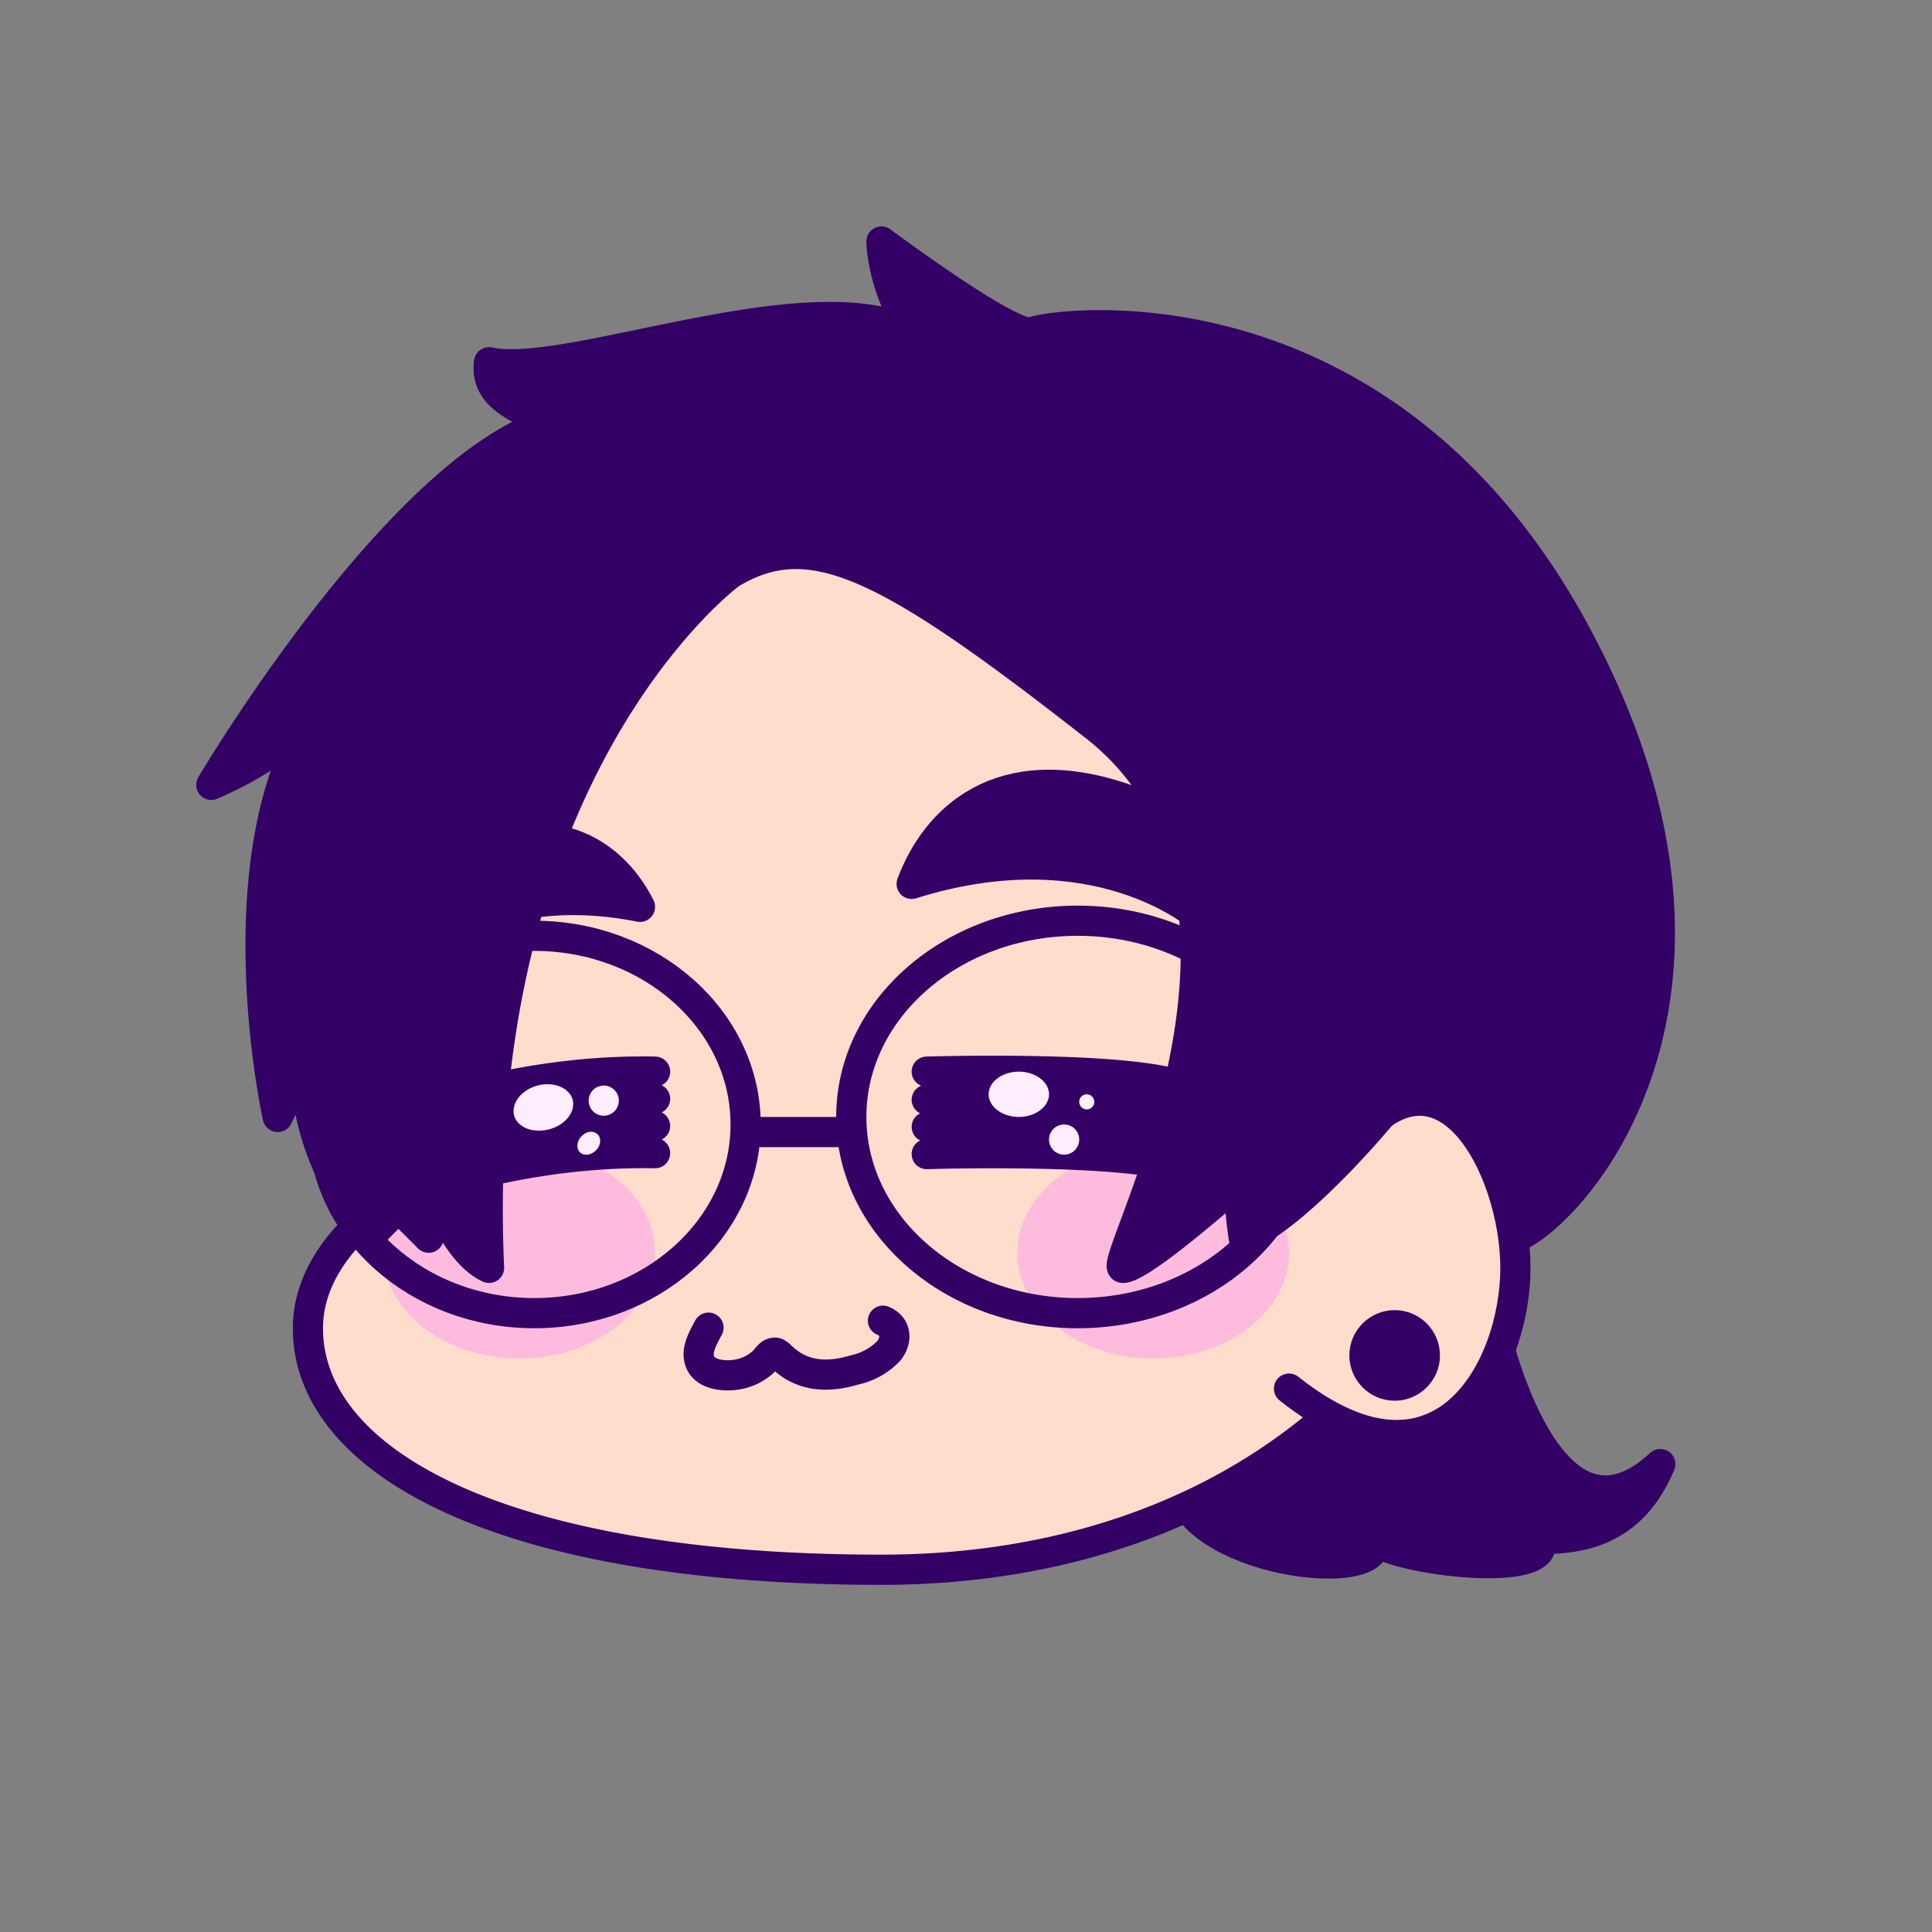 <svg xmlns="http://www.w3.org/2000/svg" class="h-full w-full" viewBox="0 0 64 64" stroke-linecap="round" stroke-linejoin="round" width="64"><rect x="0" y="0" width="64" height="64" fill="#808080" stroke="none"/><path d="M49.5 44s1.76 7.97 5.5 4.5c-1.05 2.52-3.06 2.44-4 2.5.56 1.35-4.87.68-5.5 0 .52 1.55-6.29.8-6.5-2-.21-2.8 10.5-5 10.5-5Z" fill="#306" stroke="#306"></path><path d="M50.2 33c0 10.49-8.17 19-21 19-12.62 0-19-3.58-19-8 0-1.7 1.15-3.27 3.12-4.56A18.96 18.96 0 0 1 12.2 33c0-10.49 6.51-19 19-19 10.49 0 19 4.51 19 19Z" fill="#fdc"></path><clipPath id="a"><path d="M50.2 33c0 10.49-8.17 19-21 19-12.62 0-19-3.58-19-8 0-1.7 1.15-3.27 3.12-4.56A18.96 18.96 0 0 1 12.2 33c0-10.49 6.51-19 19-19 10.49 0 19 4.51 19 19Z"></path></clipPath><g clip-path="url(#a)"><path d="M17.2 38c2.48 0 4.5 1.57 4.5 3.5S19.68 45 17.2 45s-4.5-1.57-4.5-3.5 2.02-3.5 4.5-3.5Zm21 0c2.48 0 4.5 1.57 4.5 3.5S40.68 45 38.2 45s-4.5-1.57-4.5-3.5 2.02-3.5 4.5-3.5Z" fill="#fbd"></path><path d="M23.47 43.98c-.16.3-.39.69-.31 1.03.13.63 1.09.62 1.54.45.22-.07.42-.2.59-.35.1-.1.2-.29.36-.3.1-.02.22.13.28.18.17.15.35.28.56.37.58.26 1.22.2 1.82.02a2.2 2.2 0 0 0 1.14-.64c.27-.35.25-.8-.2-.99M14.7 36.5s3.12-1.08 7-1m-7 1.9s3.12-1.07 7-1m-7 1.9s3.12-1.07 7-1m-7 1.9s3.12-1.07 7-1m9-2.7s6.72-.21 8.5.5m-8.5.43s6.72-.21 8.5.5m-8.5.4s6.72-.21 8.5.5m-8.5.4s6.72-.21 8.5.5" fill="none" stroke="#306"></path><path d="M17.8 35.96c.54-.14 1.06.07 1.17.47.1.4-.24.84-.78.98-.53.14-1.05-.06-1.16-.46-.1-.4.24-.85.78-.99Zm2.2 0a.5.5 0 1 1 0 1 .5.5 0 0 1 0-1Zm-.2 1.62c.13.13.1.37-.06.53-.17.16-.4.19-.53.06s-.1-.37.05-.53c.17-.17.4-.2.54-.06Zm13.95-2.08c.55 0 1 .34 1 .75s-.45.75-1 .75-1-.34-1-.75.45-.75 1-.75Zm1.5 1.75a.5.5 0 1 1 0 1 .5.5 0 0 1 0-1Zm.75-1a.25.25 0 1 1 0 .5.25.25 0 0 1 0-.5Z" fill="#fef"></path><path d="M13.62 31.73s2.49-2.7 7.58-1.69c-.82-1.63-2.71-3.15-5.9-1.68-3.16 1.46-2.16 4.62-1.68 3.37Zm26.08-1.38s-3.4-2.99-9.5-1.07c.79-2.12 2.9-4.22 7-2.84 4.07 1.37 3.26 5.38 2.5 3.9Z" fill="#306" stroke="#306"></path></g><path d="M50.2 33c0 10.49-8.17 19-21 19-12.62 0-19-3.58-19-8 0-1.7 1.15-3.27 3.12-4.56A18.96 18.96 0 0 1 12.2 33c0-10.49 6.51-19 19-19 10.49 0 19 4.51 19 19Z" fill="none" stroke="#306"></path><path d="M17.7 31c3.86 0 7 2.8 7 6.25s-3.14 6.25-7 6.25-7-2.8-7-6.25 3.14-6.25 7-6.25Zm18-.5c4.14 0 7.5 2.91 7.5 6.5s-3.36 6.5-7.5 6.5c-4.14 0-7.5-2.91-7.5-6.5s3.36-6.5 7.5-6.5Zm-11 7h3.5" fill="none" stroke="#306"></path><path d="M44.7 38c3.04-4 5.5.69 5.5 4s-2.46 8-7.5 4" fill="#fdc" stroke="#306"></path><g fill="#306"><path d="M24.2 19s-8.73 6.4-8 23c-1.21-.55-2-3-2-3s-.23 1.48 0 2l-1-1-1 1s-2.4-3.2-2-6c-.55 1.04-1 2-1 2s-1.8-8.1 1-13A12.3 12.3 0 0 1 7 26s6.16-10.42 11.2-12c-1.32-.57-2.12-.99-2-2 2.6.57 10.48-2.71 14-1-1-1.6-1-3-1-3s4.38 3.27 5 3c.62-.27 11.59-1.91 18 10s.02 19.15-2 20c-1.39-7.56-4.5-4-4.5-4s-2.7 3.25-4.5 4c-.28-1.9 0-2 0-2s-3.34 3-4 3c-.64 0 6.4-12.32-1-18-6.88-5.38-9.36-6.59-12-5Z" stroke="#306"></path><circle cx="46.2" cy="44.9" r="1.5"></circle></g></svg>